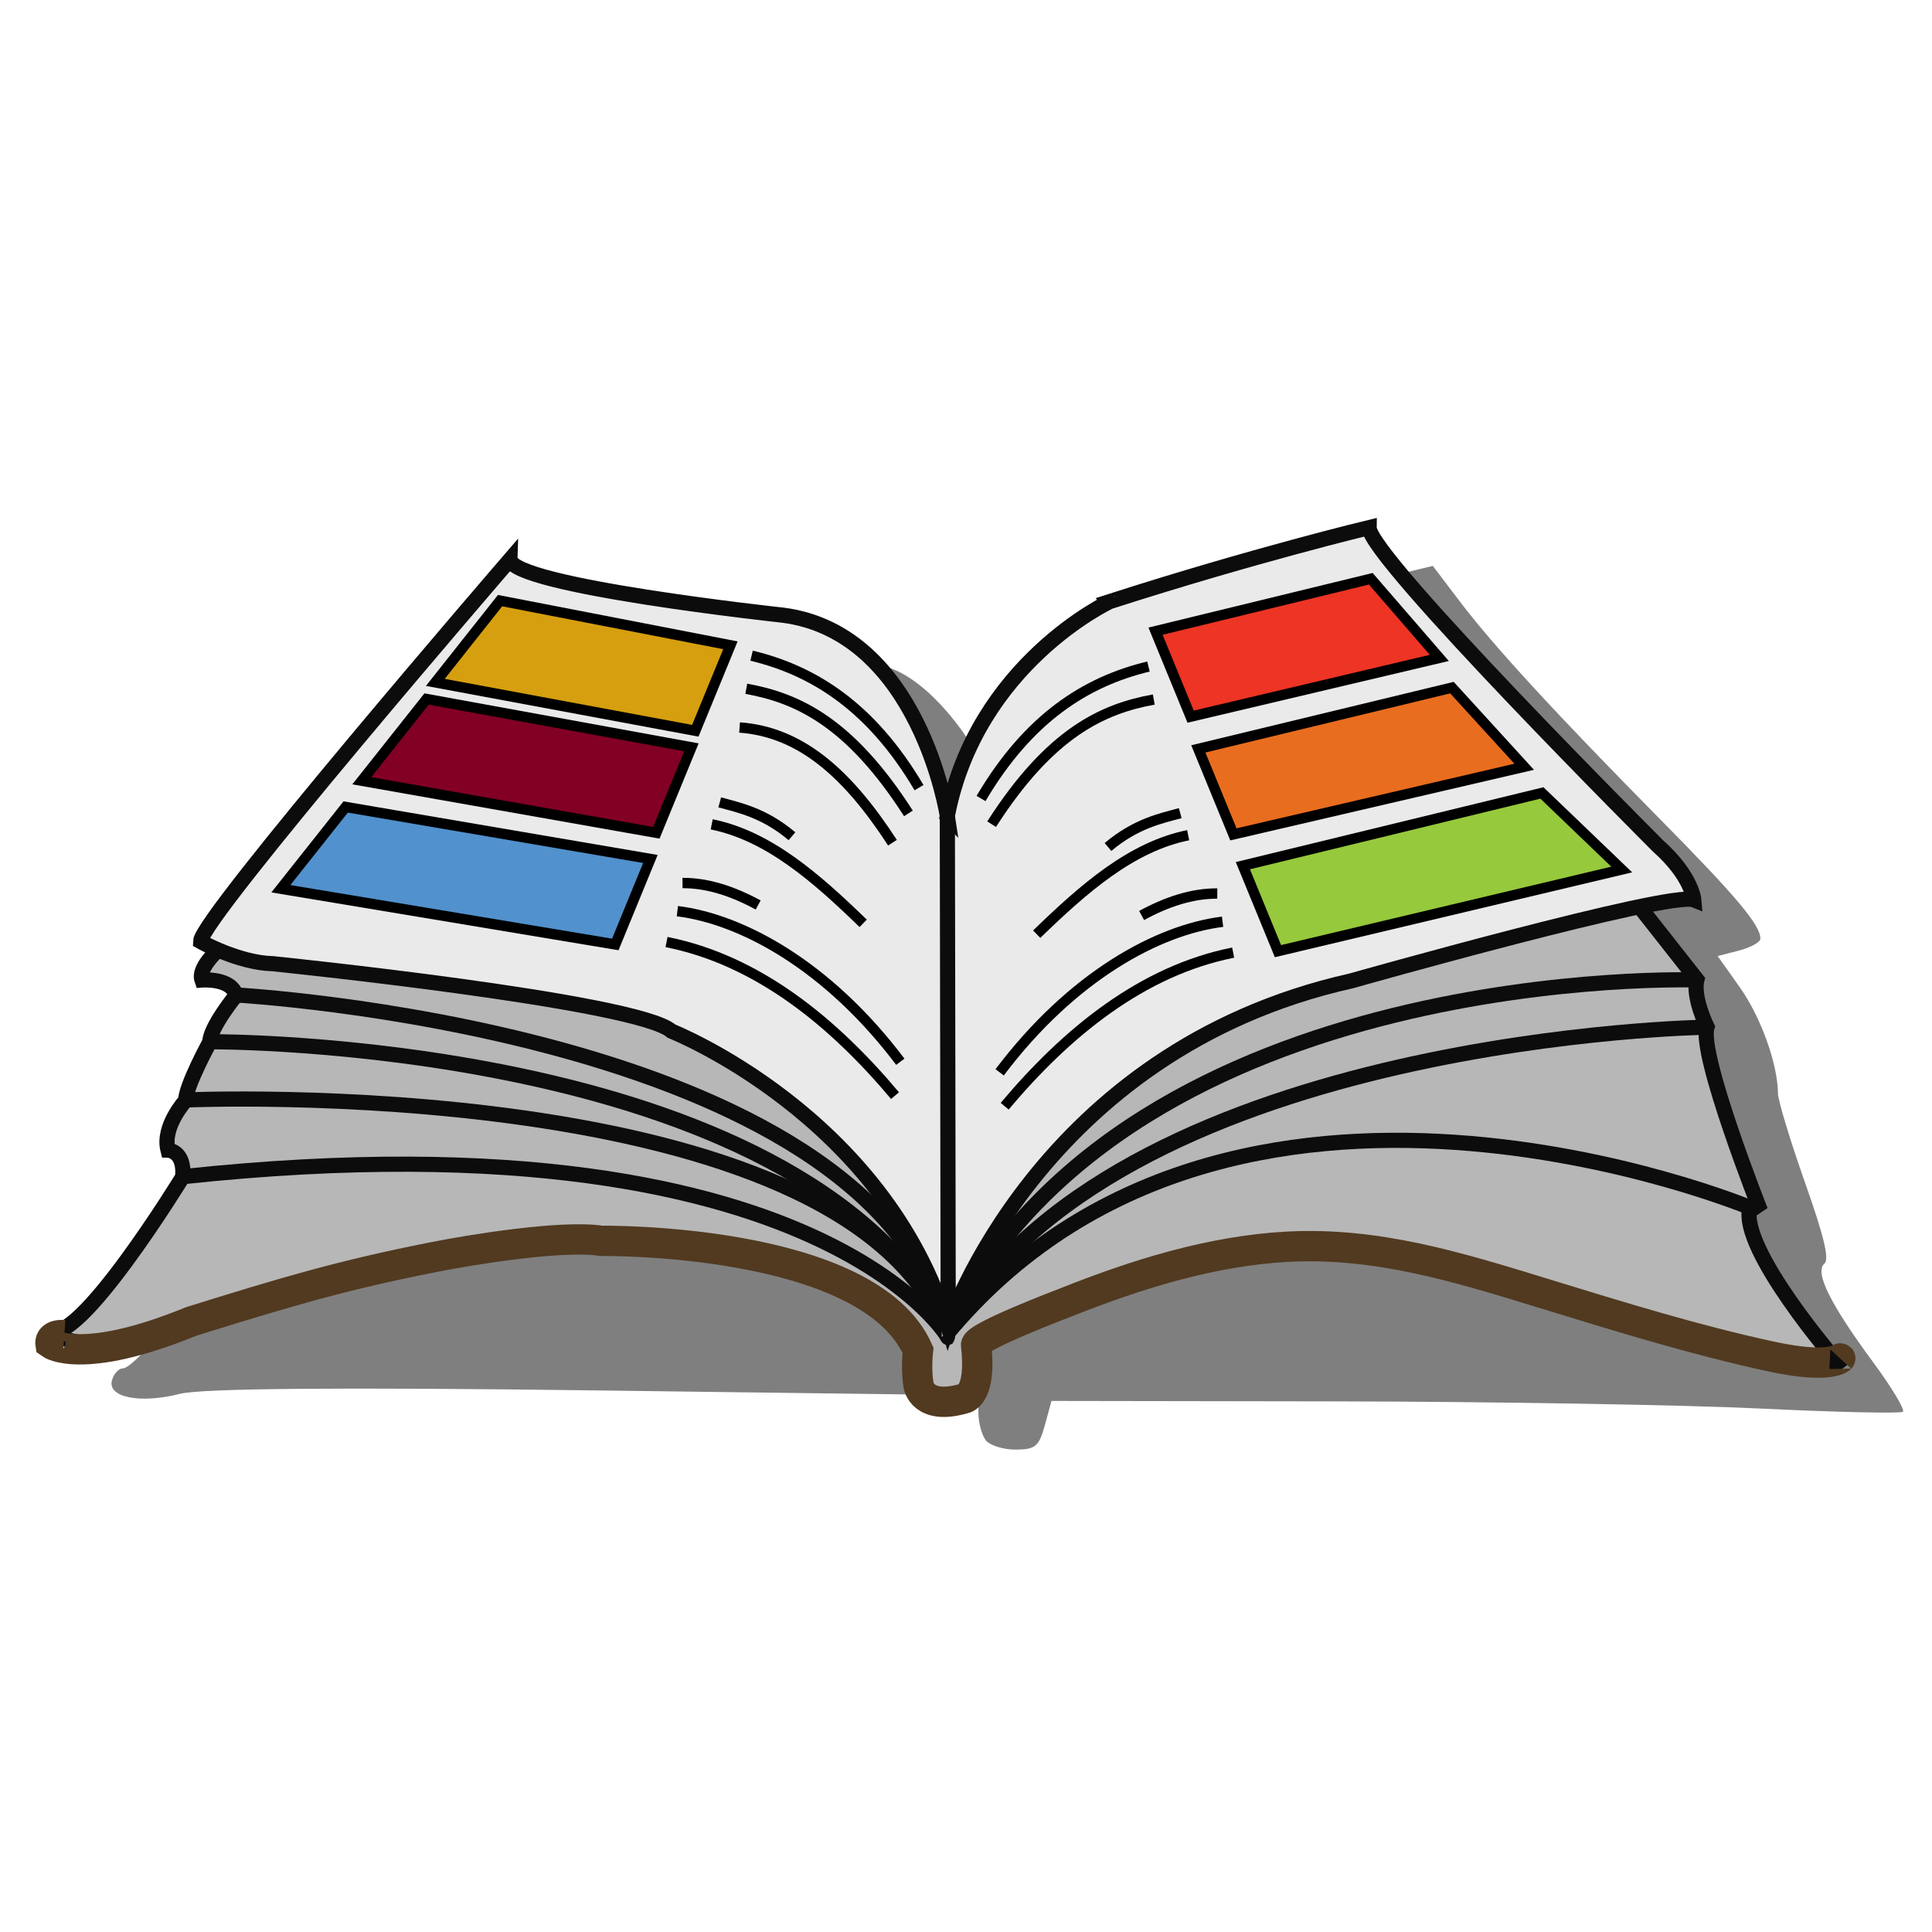 <?xml version="1.0" encoding="UTF-8" standalone="no"?><svg xmlns:rdf="http://www.w3.org/1999/02/22-rdf-syntax-ns#" xmlns="http://www.w3.org/2000/svg" version="1.1" xml:space="preserve" height="219" viewBox="-0.184 -0.384 219 219" width="219" enable-background="new -0.184 -0.384 234 159" y="0px" x="0px" xmlns:cc="http://creativecommons.org/ns#" xmlns:dc="http://purl.org/dc/elements/1.1/">		<defs>		<filter id="filter3821">			<feGaussianBlur stdDeviation="0.97"/>		</filter>	</defs>	<path d="m111.3,110.4c-0.3-0.3-0.546-0.985-0.546-1.52v-0.974l-29.64-0.277c-19.55-0.183-30.5-0.118-32.17,0.191-3.092,0.572-5.645,0.204-5.275-0.76,0.141-0.366,0.517-0.666,0.838-0.666,0.853,0,5.157-3.691,7.481-6.414,1.812-2.124,1.938-2.416,1.252-2.917-1.174-0.858-1.268-0.636,2.957-6.972,1.38-2.069,1.352-2.818-0.104-2.818-0.964,0-1.183-0.672-0.38-1.168,0.358-0.221,0.341-0.412-0.06-0.66-1.126-0.696,0.603-2.395,15.81-15.53,7.345-6.347,7.903-6.736,9.039-6.304,1.609,0.612,8.613,1.617,15.91,2.284,3.488,0.319,6.895,0.905,8.295,1.428,2.849,1.064,6.009,3.996,7.528,6.985l1.096,2.156,1.203-2.053c1.553-2.65,4.949-5.687,8.442-7.548,3.21-1.711,7.275-2.797,16.41-4.385l6.553-1.139,2.097,2.002c2.621,2.503,7.372,6.249,15.42,12.16,5.996,4.403,7.846,5.999,7.846,6.767,0,0.195-0.745,0.494-1.654,0.665l-1.654,0.31,1.73,1.772c1.618,1.657,2.922,4.292,2.938,5.937,0.004,0.394,0.938,2.63,2.076,4.968,1.507,3.096,1.919,4.345,1.516,4.595-0.769,0.475,0.452,2.265,3.767,5.521,1.454,1.428,2.495,2.685,2.312,2.792-0.182,0.107-5.146,0.026-11.03-0.181s-20.64-0.388-32.79-0.402l-22.1-0.025-0.515,1.366c-0.451,1.195-0.737,1.366-2.285,1.366-0.973,0-2.015-0.246-2.316-0.546z" fill-rule="evenodd" fill-opacity="0.502" transform="matrix(1.464,0,0,2.019,-51.423,-60.079)" filter="url(#filter3821)" stroke-miterlimit="4" fill="#000"/>	<path d="m24.44,107.4s-2.201,1.959-1.733,3.302c0,0,3.394-0.261,3.854,1.751,0,0-2.946,3.613-2.964,5.284,0,0-2.718,4.951-2.737,6.619,0,0-2.697,2.948-2.001,5.636,0,0,1.936,0.042,1.66,3.043,0,0-12.02,19.66-15.2,17.34,0,0,4.07,4.127,16.47-0.947,10.6-3.291,16.85-5.192,27.6-7.316,4.306-0.846,14.54-2.508,18.9-1.819,0,0,30.22-0.412,35.89,12.4,0,0-0.266,2.165,0.075,4.008,0,0,0.454,2.851,5.19,1.448,0,0,1.982-0.349,1.319-6.04-0.108-0.933,9.592-4.614,10.14-4.826,8.17-3.259,16.61-5.864,25.13-6.326,10.2-0.545,19.4,2.318,29.23,5.339,8.506,2.613,17.04,5.25,25.65,7.11,1.724,0.374,5.515,2.007,7.227,0.68,0,0-11.23-12.93-9.969-17.58,0,0,0.486-0.321,1.206,0.361,0,0-7.063-17.85-6.062-20.84,0,0-1.655-3.374-1.15-5.367l-6.681-8.491" stroke="#0c0c0c" stroke-width="1.719" fill="#b7b7b7"/>	<path d="m107.2,92.13s-3.154-20.78-18.63-22.78c0,0-30.95-3.334-30.91-6.338,0,0-35.08,40.66-35.11,43.33,0,0,4.329,2.429,8.2,2.514,0,0,41.35,4.226,45.19,7.649,0,0,24.1,9.535,31.33,33.4,0,0,10.28-31.17,45.71-39.1,0,0,36.19-10.24,38.84-9.186,0,0-0.214-2.68-4.047-6.1,0,0-32.8-32.77-32.76-36.1,0,0-13.05,3.131-29.39,8.384,0.001,0.001-15.09,7.027-18.43,24.32z" stroke="#0c0c0c" stroke-width="1.719" fill="#eaeaea"/>	<line stroke-width="1.719" y2="92.13" y1="149.1" stroke="#0c0c0c" x2="107.2" x1="107.3" fill="#adadad"/>	<path d="m26.56,112.4s71.37,3.927,80.43,37.69" stroke="#0c0c0c" stroke-width="1.719" fill="none"/>	<path d="M107.2,149.9c-17.26-32.6-83.6-32.2-83.6-32.2" stroke="#0c0c0c" stroke-width="1.719" fill="none"/>	<path d="m20.86,124.3s74.15-3.197,86.05,26.12" stroke="#0c0c0c" stroke-width="1.719" fill="none"/>	<path d="m20.52,133c76.12-8.162,88.62,21.73,86.54,17.88" stroke="#0c0c0c" stroke-width="1.719" fill="none"/>	<path d="m192.2,110.7s-63.64-2.199-84.56,38.77" stroke="#0c0c0c" stroke-width="1.719" fill="none"/>	<path d="m108.2,149.3c20.34-32.3,85.1-33.25,85.1-33.25" stroke="#0c0c0c" stroke-width="1.719" fill="none"/>	<path d="m198.2,136.5s-58.88-24.53-91.11,14.41" stroke="#0c0c0c" stroke-width="1.719" fill="none"/>	<path d="m208.4,153.6c0.17-0.184-0.815,1.296-7.791-0.212-8.615-1.86-17.14-4.497-25.65-7.11-9.835-3.021-19.03-5.884-29.23-5.339-8.521,0.462-16.96,3.067-25.13,6.326-0.544,0.212-10.24,3.891-10.14,4.826,0.663,5.69-1.32,6.038-1.32,6.038-4.735,1.401-5.188-1.448-5.188-1.448-0.341-1.846-0.075-4.008-0.075-4.008-5.666-12.81-35.89-12.4-35.89-12.4-4.362-0.689-14.6,0.971-18.9,1.819-10.76,2.124-17,4.022-27.6,7.316-12.4,5.076-15.95,2.512-15.95,2.512s-0.174-1.082,1.569-0.963" stroke="#513a20" stroke-width="3.438" fill="none"/>	<rect transform="matrix(0.926,-0.378,0.21,0.978,0,0)" height="55.36" width="61.18" y="120.8" x="94.44" fill="none"/>	<path d="m56.5,67.7,26.11,5.062-3.977,9.689-29.47-5.484z" fill-rule="evenodd" stroke-dashoffset="0" stroke="#000" stroke-miterlimit="4" stroke-width="1.175" fill="#d59f0f"/>	<path d="m48.17,78.85,30.02,5.477-3.977,9.689-33.39-5.899z" fill-rule="evenodd" stroke-dashoffset="0" stroke="#000" stroke-miterlimit="4" stroke-width="1.175" fill="#820024"/>	<path d="m39,91.09,34.54,5.893-3.977,9.689-37.91-6.315z" fill-rule="evenodd" stroke-dashoffset="0" stroke="#000" stroke-miterlimit="4" stroke-width="1.175" fill="#5191cd"/>	<path stroke-linejoin="miter" d="m85.01,73.94c7.078,1.701,13.6,5.837,18.98,14.96" stroke="#000" stroke-linecap="butt" stroke-width="1.175px" fill="none"/>	<path stroke-linejoin="miter" d="m84.41,77.69c5.794,1.052,11.74,3.767,18.38,14.13" stroke="#000" stroke-linecap="butt" stroke-width="1.175px" fill="none"/>	<path stroke-linejoin="miter" d="m83.65,82.08c6.862,0.5,12.17,5.112,17.33,13.06" stroke="#000" stroke-linecap="butt" stroke-width="1.175px" fill="none"/>	<path stroke-linejoin="miter" d="m81.4,90.57c2.115,0.574,5.024,1.159,8.188,3.837" stroke="#000" stroke-linecap="butt" stroke-width="1.175px" fill="none"/>	<path stroke-linejoin="miter" d="m80.49,93.06c6.432,1.295,11.86,6.068,17.17,11.22" stroke="#000" stroke-linecap="butt" stroke-width="1.175px" fill="none"/>	<path stroke-linejoin="miter" d="m77.18,99.71c2.859-0.014,5.718,0.938,8.578,2.489" stroke="#000" stroke-linecap="butt" stroke-width="1.175px" fill="none"/>	<path stroke-linejoin="miter" d="m76.6,102.9c7.294,0.9,17.04,6.152,25.27,17.07" stroke="#000" stroke-linecap="butt" stroke-width="1.175px" fill="none"/>	<path stroke-linejoin="miter" d="m75.37,106.4c10.31,2.052,18.86,9.029,25.9,17.41" stroke="#000" stroke-linecap="butt" stroke-width="1.175px" fill="none"/>	<path stroke-linejoin="miter" d="m130,75.17c-7.078,1.701-13.6,5.837-18.98,14.96" stroke="#000" stroke-linecap="butt" stroke-width="1.175px" fill="none"/>	<path stroke-linejoin="miter" d="m130.6,78.91c-5.794,1.052-11.74,3.767-18.38,14.13" stroke="#000" stroke-linecap="butt" stroke-width="1.175px" fill="none"/>	<path stroke-linejoin="miter" d="m133.6,91.79c-2.115,0.574-5.024,1.159-8.188,3.837" stroke="#000" stroke-linecap="butt" stroke-width="1.175px" fill="none"/>	<path stroke-linejoin="miter" d="m134.5,94.29c-6.432,1.295-11.86,6.068-17.17,11.22" stroke="#000" stroke-linecap="butt" stroke-width="1.175px" fill="none"/>	<path stroke-linejoin="miter" d="m137.8,100.9c-2.859-0.014-5.718,0.938-8.578,2.489" stroke="#000" stroke-linecap="butt" stroke-width="1.175px" fill="none"/>	<path stroke-linejoin="miter" d="m138.4,104.1c-7.294,0.9-17.04,6.152-25.27,17.07" stroke="#000" stroke-linecap="butt" stroke-width="1.175px" fill="none"/>	<path stroke-linejoin="miter" d="m139.6,107.6c-10.31,2.052-18.86,9.029-25.9,17.41" stroke="#000" stroke-linecap="butt" stroke-width="1.175px" fill="none"/>	<path d="m155.2,65.22-24.4,5.943,3.977,9.689,28.19-6.659z" fill-rule="evenodd" stroke-dashoffset="0" stroke="#000" stroke-miterlimit="4" stroke-width="1.175" fill="#ee3424"/>	<path d="m164.4,77.56-28.75,6.946,3.977,9.689,32.96-7.662z" fill-rule="evenodd" stroke-dashoffset="0" stroke="#000" stroke-miterlimit="4" stroke-width="1.175" fill="#e96d1f"/>	<path d="m174.6,89.5-33.9,8.244,3.977,9.689,38.97-9.254z" fill-rule="evenodd" stroke-dashoffset="0" stroke="#000" stroke-miterlimit="4" stroke-width="1.175" fill="#96c93c"/></svg>